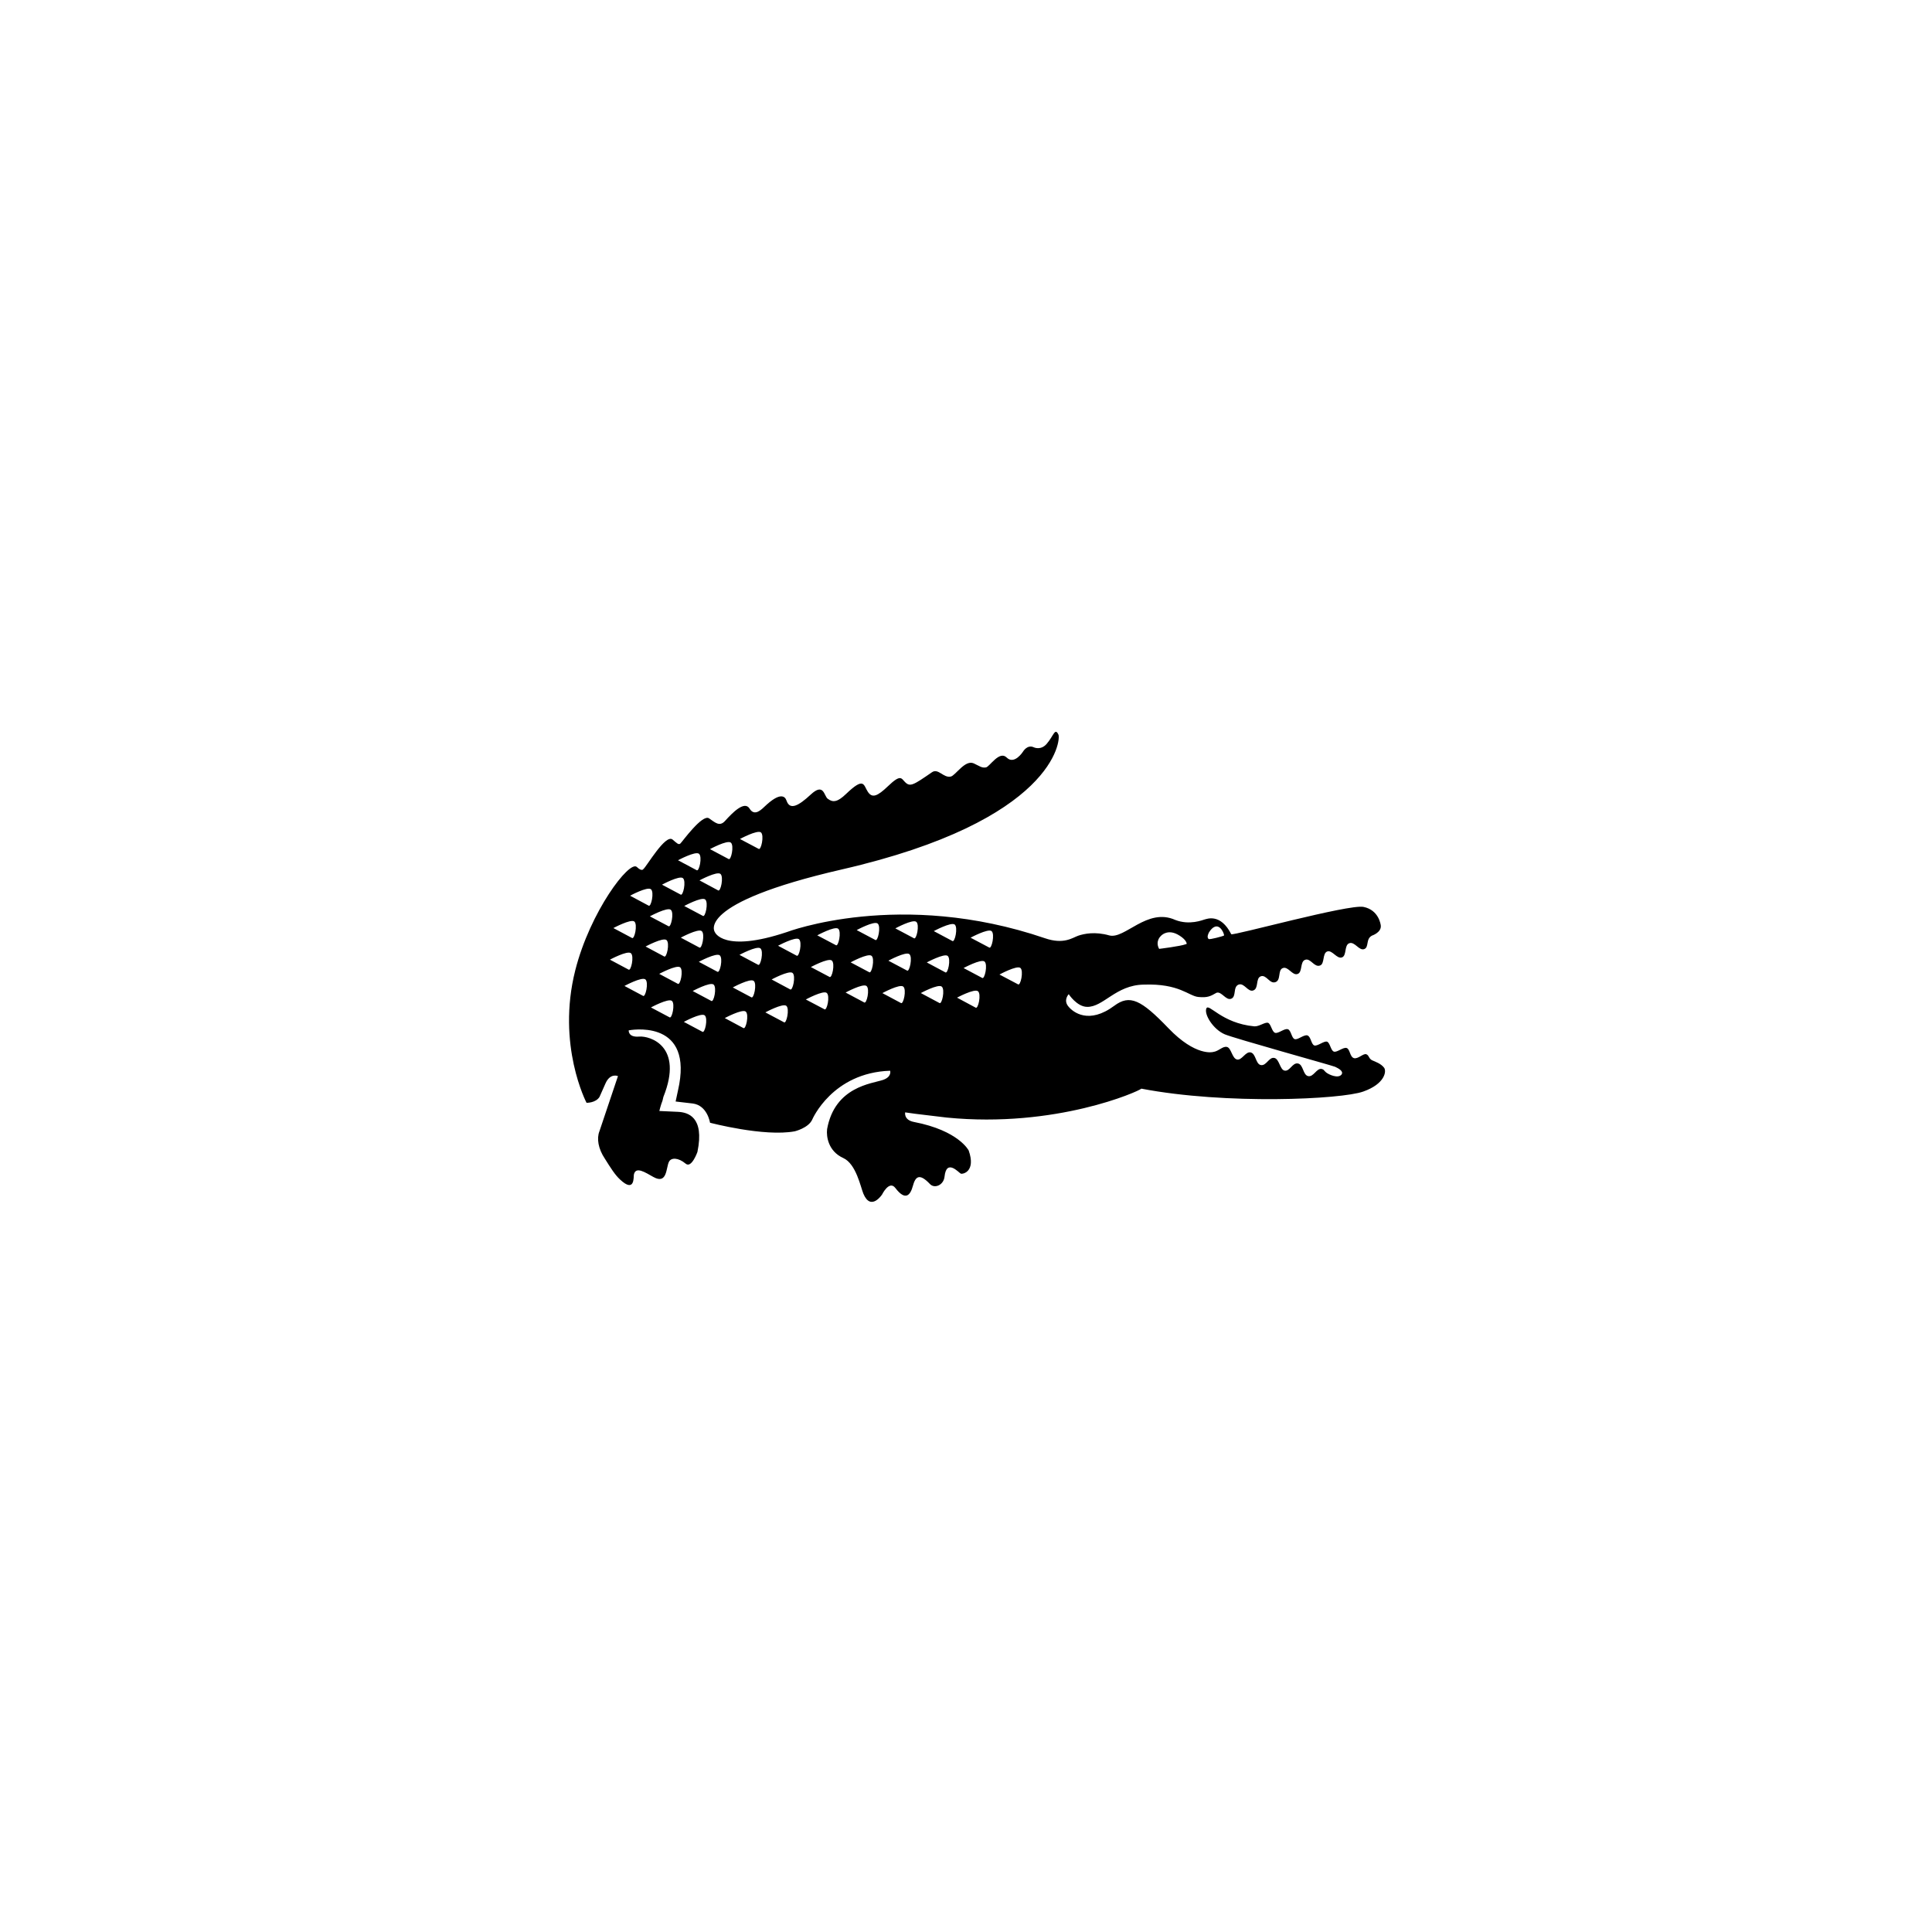 <svg xmlns="http://www.w3.org/2000/svg" width="300" height="300" viewBox="0 0 300 300"><path d="M214.931 165.805c-.5-.652-1.307-.913-1.864-1.163-.546-.258-.468-.79-.923-.944-.468-.15-1.284.801-1.918.604-.635-.208-.588-1.392-1.117-1.567-.542-.171-1.484.717-1.978.559-.496-.144-.594-1.389-1.072-1.547-.474-.144-1.479.741-1.97.589-.493-.166-.524-1.377-1.071-1.558-.545-.167-1.502.739-1.978.575-.491-.151-.539-1.361-1.062-1.537-.527-.167-1.495.721-1.982.56-.502-.162-.639-1.404-1.097-1.554-.467-.143-1.378.591-2.119.548-5.145-.479-7.113-3.716-7.464-2.759-.344.938 1.073 3.221 2.853 3.991 1.42.618 16.745 4.86 17.146 5.049.392.194 1.36.625 1.015 1.184-.533.715-2.029.007-2.41-.308-.386-.32-.298-.437-.659-.534-.822-.196-1.277 1.302-2.146 1.101-.79-.177-.734-1.766-1.537-1.951-.888-.215-1.288 1.291-2.131 1.094-.699-.157-.795-1.775-1.546-1.957-.862-.208-1.254 1.301-2.152 1.092-.772-.181-.729-1.759-1.537-1.953-.808-.191-1.37 1.271-2.132 1.099-.766-.177-.877-1.79-1.556-1.95-.695-.154-1.242.665-2.176.787 0 0-2.681.725-6.919-3.703-4.248-4.419-5.989-5.278-8.405-3.477-3.947 2.939-6.398.996-7.111.122-.859-1.002.039-1.923.039-1.923s1.253 1.935 2.831 1.97c2.543.076 4.46-3.394 8.817-3.455 5.519-.199 6.957 1.762 8.466 1.918 1.397.137 1.864-.089 2.831-.65h-.006c.782-.279 1.463 1.233 2.282.928.867-.327.233-1.851 1.167-2.202.873-.312 1.442 1.22 2.277.909.877-.321.318-1.887 1.161-2.192.868-.313 1.376 1.234 2.276.904.904-.322.32-1.872 1.144-2.184.85-.31 1.465 1.213 2.3.916.791-.283.338-1.904 1.162-2.199.854-.307 1.407 1.221 2.317.886.749-.261.334-1.884 1.11-2.178.776-.29 1.496 1.215 2.304.913.757-.279.314-1.893 1.12-2.194.854-.308 1.512 1.196 2.318.913.797-.287.192-1.588 1.232-2.105 0 0 1.441-.474 1.351-1.531-.012-.178-.31-2.438-2.683-2.918-2.282-.459-20.308 4.526-20.541 4.239-1.659-3.278-3.786-2.367-4.109-2.294-.33.083-2.342.94-4.571.083-4.377-1.981-7.871 3.058-10.269 2.395-2.208-.621-3.896-.263-4.822.052-.848.293-2.22 1.397-5.134.396-22.506-7.685-40.095-.966-40.095-.966-9.918 3.313-11.187 0-11.187 0s-3.264-4.434 19.716-9.722c33.031-7.588 34.027-20.144 33.636-20.938-.542-1.152-.748.205-1.837 1.454-.912 1.038-1.973.524-1.973.524-1.039-.499-1.704.688-1.704.688s-1.337 2.075-2.52.895c-1.137-1.135-2.645 1.428-3.209 1.53-.674.12-1.004-.21-1.909-.626-1.357-.599-2.813 1.873-3.559 2.048-1.142.261-1.943-1.345-2.925-.667-2.935 2.026-3.397 2.308-4.188 1.519-.584-.596-.671-1.243-2.631.634-1.668 1.6-2.468 1.899-3.137.882-.69-1.024-.513-2.422-3.38.33-1.368 1.314-2.068 1.339-2.853.749-.591-.444-.587-2.56-2.644-.644-1.863 1.726-3.218 2.48-3.745.949-.583-1.72-2.78.317-3.288.796-.527.479-1.656 1.748-2.447.439-.791-1.317-2.686.649-3.812 1.896-.87.969-1.572.221-2.489-.394-1.043-.714-4.162 3.641-4.445 3.902-.285.248-.503 0-1.218-.607-1.099-.93-4.062 4.244-4.541 4.582 0 0-.202.445-1.011-.326-1.15-1.094-7.253 6.94-9.556 16.03-2.947 11.653 1.747 20.588 1.747 20.588s1.41.043 2.012-.91l.914-2.06c.74-1.717 1.954-1.177 1.954-1.177l-2.877 8.566c-.454 1.129-.18 2.725.826 4.234.947 1.517 1.6 2.541 2.359 3.246 2.336 2.2 2.099-.403 2.158-.728.274-1.393 1.816-.322 3.028.345 2.197 1.233 1.953-1.49 2.435-2.377.335-.638 1.415-.666 2.588.316.913.763 1.821-1.822 1.821-1.822 1.139-5.508-1.537-6.146-2.985-6.227l-2.93-.135s.192-.838.497-1.622l.131-.557c3.196-7.964-2.145-9.501-3.743-9.375-1.763.158-1.64-.966-1.64-.966s9.653-1.9 7.854 8.336c0 0-.356 1.784-.569 2.713l2.652.309c2.283.286 2.689 2.986 2.689 2.986s8.395 2.22 13.157 1.332c0 0 2.129-.507 2.72-1.832 0 0 3.085-7.267 12.089-7.574 0 0 .316.941-1.122 1.431-1.725.582-7.472 1.038-8.666 7.64v.026c-.131 1.083.16 3.39 2.51 4.458 2.003.904 2.708 4.548 3.123 5.533 1.166 2.794 2.911.123 2.911.123s1.106-2.254 2.056-1.003c1.604 2.11 2.349 1.046 2.713-.297.397-1.451.979-2.083 2.658-.319.717.765 2.125.174 2.265-1.136.297-2.883 2.245-.59 2.523-.479.334.127 2.374-.332 1.232-3.584 0 0-1.542-3.099-8.495-4.436-1.631-.31-1.371-1.491-1.371-1.491l1.531.215c.456.075 4.5.523 4.931.592 16.959 1.673 29.826-4.079 30.214-4.49 13.174 2.524 31.087 1.664 34.448.452 3.388-1.19 3.639-3.163 3.251-3.69zm-27.201-21.022c.275-.444.535-.695.773-.816 1.023-.582 1.676 1.238 1.552 1.305l-.039.015-.003.011c-.161.078-2.135.637-2.328.509-.39-.27.045-1.024.045-1.024zm-7.491.575s.256-.321.749-.484c.485-.177 1.221-.207 2.193.421 1.119.711 1.091 1.267 1.091 1.267l-.143.057c-.812.314-4.14.722-4.14.722-.646-1.194.25-1.983.25-1.983zm-62.088-16.108c.56.432.022 2.914-.375 2.548l-2.876-1.521s2.678-1.446 3.251-1.027zm-4.676 1.585c.566.421.037 2.91-.364 2.539l-2.866-1.523s2.663-1.447 3.23-1.016zm-1.617 4.855c.568.425.035 2.917-.37 2.557l-2.872-1.542s2.671-1.436 3.242-1.015zm-2.736 6.518l-2.874-1.527s2.673-1.449 3.24-1.022c.574.424.026 2.915-.366 2.549zm-.541 4.917l-2.866-1.527s2.668-1.442 3.236-1.025c.569.42.039 2.902-.37 2.552zm-.052-14.559c.57.423.031 2.901-.369 2.549l-2.877-1.533c.001 0 2.679-1.446 3.246-1.016zm-2.494 3.784c.562.423.029 2.901-.367 2.549l-2.871-1.527c-.001 0 2.671-1.451 3.238-1.022zm-5.125 5.939s2.679-1.454 3.24-1.023c.57.421.033 2.904-.368 2.544l-2.872-1.521zm2.2 6.218l-2.864-1.533s2.673-1.438 3.236-1.013c.571.423.038 2.904-.372 2.546zm-2.043-10.433c.566.414.031 2.901-.37 2.542l-2.861-1.532s2.658-1.438 3.231-1.01zm-2.582 5.008c.568.421.037 2.919-.375 2.551l-2.863-1.525s2.672-1.435 3.238-1.026zm-3.774 5.932s2.672-1.437 3.238-1.013c.573.418.027 2.909-.366 2.547l-2.872-1.534zm5.121 5.611l-2.867-1.528s2.673-1.447 3.241-1.023c.567.425.025 2.906-.374 2.551zm4.115 3.332l-2.869-1.521s2.675-1.448 3.242-1.027c.563.416.02 2.916-.373 2.548zm1.287-5.202l-2.872-1.534s2.674-1.436 3.241-1.025c.569.426.03 2.908-.369 2.559zm3.815 7.448l-2.863-1.526s2.658-1.444 3.231-1.021c.566.426.04 2.897-.368 2.547zm1.379-4.792l-2.867-1.526s2.669-1.436 3.233-1.012c.567.417.04 2.903-.366 2.538zm.949-4.53l-2.867-1.53s2.669-1.436 3.241-1.014c.568.428.025 2.901-.374 2.544zm4.033 8.743l-2.868-1.537s2.669-1.433 3.242-1.017c.574.423.03 2.917-.374 2.554zm1.241-4.771l-2.865-1.523s2.672-1.453 3.241-1.023c.558.41.02 2.901-.376 2.546zm1.04-5.056l-2.867-1.527s2.67-1.433 3.242-1.017c.565.425.027 2.905-.375 2.544zm4.03 8.932l-2.877-1.527s2.674-1.446 3.246-1.025c.563.434.02 2.92-.369 2.552zm.962-5.104l-2.866-1.534s2.674-1.44 3.239-1.021c.569.428.03 2.9-.373 2.555zm1.001-5.24l-2.868-1.53s2.669-1.438 3.24-1.02c.565.434.03 2.91-.372 2.55zm4.316 8.326l-2.871-1.513s2.674-1.446 3.233-1.025c.576.421.038 2.901-.362 2.538zm.784-5.027l-2.874-1.519s2.671-1.443 3.235-1.027c.582.426.036 2.92-.361 2.546zm.996-4.927l-2.876-1.519s2.677-1.452 3.24-1.033c.568.428.031 2.92-.364 2.552zm4.394 8.892l-2.869-1.529s2.666-1.445 3.239-1.022c.574.426.032 2.903-.37 2.551zm.782-4.693l-2.87-1.523s2.676-1.456 3.238-1.021c.568.409.031 2.906-.368 2.544zm.946-5.008l-2.875-1.524s2.674-1.458 3.247-1.024c.566.425.036 2.902-.372 2.548zm3.976 9.789l-2.862-1.527s2.668-1.451 3.234-1.018c.568.419.031 2.901-.372 2.545zm.946-5.039l-2.875-1.524s2.677-1.453 3.246-1.022c.563.425.025 2.904-.371 2.546zm1.074-5.017l-2.871-1.524s2.674-1.454 3.242-1.021c.574.42.031 2.908-.371 2.545zm3.958 10.056l-2.872-1.535s2.67-1.442 3.238-1.009c.567.418.039 2.9-.366 2.544zm.919-4.76l-2.865-1.532s2.667-1.43 3.233-1.022c.571.428.036 2.917-.368 2.554zm1.086-4.871l-2.862-1.525s2.668-1.44 3.238-1.025c.561.423.025 2.909-.376 2.55zm3.616 10.35l-2.87-1.542s2.673-1.43 3.241-1.004c.572.413.037 2.902-.371 2.546zm1.014-4.616l-2.868-1.523s2.676-1.442 3.239-1.021c.574.432.02 2.911-.371 2.544zm1.096-4.715l-2.876-1.52s2.675-1.445 3.247-1.032c.565.42.02 2.902-.371 2.552zm4.473 5.711l-2.864-1.511s2.667-1.449 3.239-1.033c.564.426.027 2.909-.375 2.544z"/></svg>